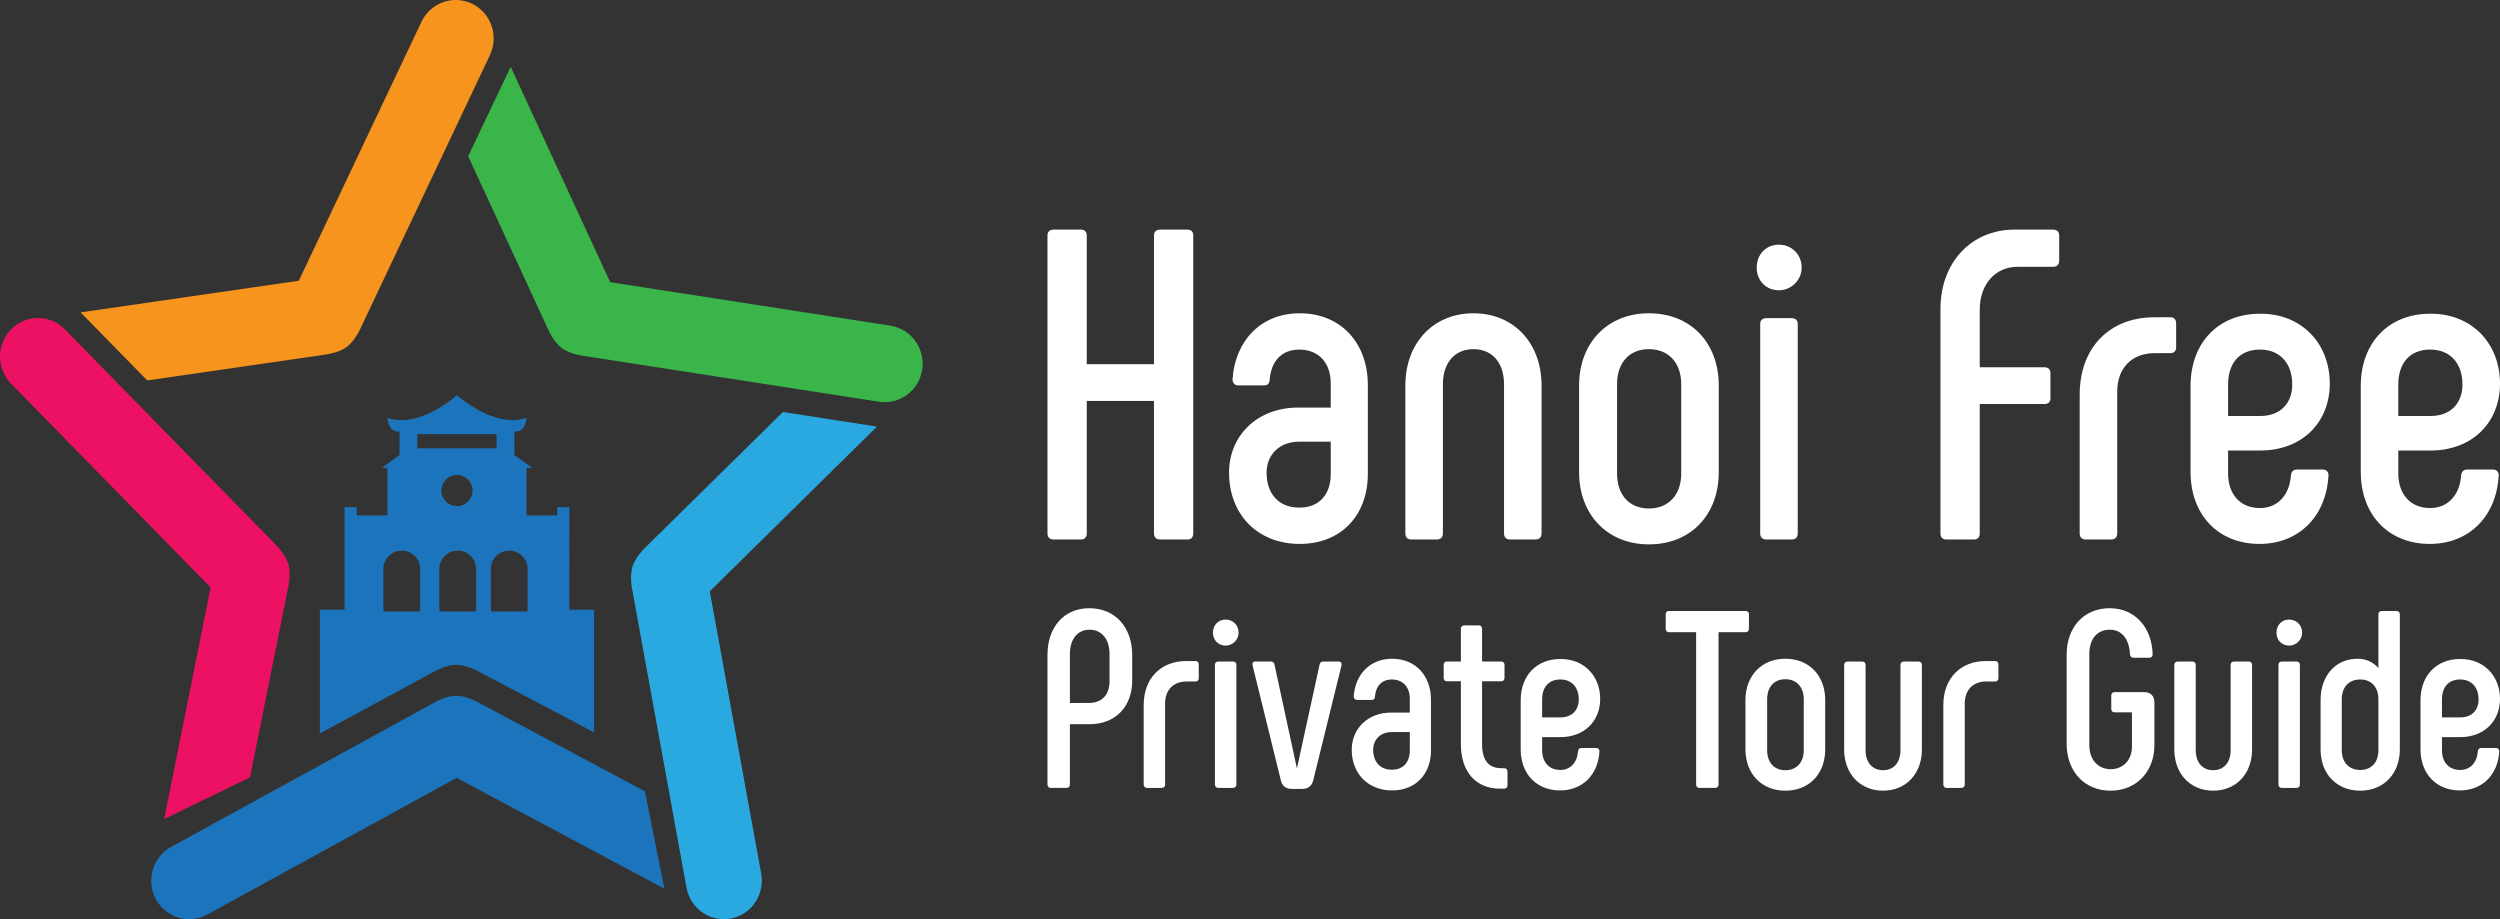 <?xml version="1.0" encoding="utf-8"?>
<!-- Generator: Adobe Illustrator 16.0.0, SVG Export Plug-In . SVG Version: 6.00 Build 0)  -->
<!DOCTYPE svg PUBLIC "-//W3C//DTD SVG 1.1//EN" "http://www.w3.org/Graphics/SVG/1.1/DTD/svg11.dtd">
<svg version="1.1" id="Layer_1" xmlns="http://www.w3.org/2000/svg" xmlns:xlink="http://www.w3.org/1999/xlink" x="0px" y="0px"
	 width="428.705px" height="157.619px" viewBox="0 0 428.705 157.619" enable-background="new 0 0 428.705 157.619"
	 xml:space="preserve">
<rect x="0" y="0" width="428.705" height="157.619" fill="#333333" stroke="none"/>
<g>
	<g>
		<g>
			<path fill="#FFFFFF" d="M198.935,39.375h4.714c0.601,0,0.974,0.38,0.974,0.989V91.45c0,0.683-0.373,1.063-0.974,1.063h-4.714
				c-0.673,0-1.048-0.381-1.048-1.063V68.753H186.36V91.45c0,0.683-0.375,1.063-0.973,1.063h-4.716
				c-0.673,0-1.047-0.381-1.047-1.063V40.364c0-0.609,0.374-0.989,1.047-0.989h4.716c0.599,0,0.973,0.38,0.973,0.989v22.088h11.526
				V40.364C197.886,39.755,198.261,39.375,198.935,39.375z"/>
			<path fill="#FFFFFF" d="M210.759,81.051c0-6.303,4.791-11.159,11.825-11.159h5.614v-4.175c0-3.417-2.021-5.771-5.389-5.771
				c-3.144,0-4.865,2.125-5.091,5.238c-0.075,0.685-0.374,0.91-1.048,0.91h-4.341c-0.599,0-0.972-0.454-0.972-1.062
				c0.448-6.604,4.864-11.31,11.526-11.31c7.111,0,11.676,5.161,11.676,12.297v15.257c0,6.983-4.49,11.994-11.676,11.994
				C215.625,93.272,210.759,88.185,210.759,81.051z M228.199,81.278v-5.542h-5.389c-3.519,0-5.615,2.353-5.615,5.315
				c0,3.643,2.097,5.996,5.615,5.996C226.253,87.047,228.199,84.77,228.199,81.278z"/>
			<path fill="#FFFFFF" d="M240.996,91.45V66.095c0-7.21,4.716-12.372,11.676-12.372c6.961,0,11.678,5.161,11.678,12.372V91.45
				c0,0.683-0.374,1.063-1.049,1.063h-4.341c-0.673,0-1.047-0.381-1.047-1.063V65.87c0-3.569-1.947-5.997-5.241-5.997
				c-3.293,0-5.238,2.428-5.238,5.997v25.58c0,0.683-0.375,1.063-1.049,1.063h-4.34C241.371,92.513,240.996,92.132,240.996,91.45z"
				/>
			<path fill="#FFFFFF" d="M270.785,80.975v-14.88c0-7.21,4.79-12.372,11.975-12.372c7.261,0,11.977,5.161,11.977,12.372v14.88
				c0,7.21-4.716,12.373-11.977,12.373C275.575,93.348,270.785,88.185,270.785,80.975z M288.298,81.202V65.87
				c0-3.569-2.097-5.997-5.539-5.997c-3.443,0-5.465,2.428-5.465,5.997v15.332c0,3.568,2.021,5.996,5.465,5.996
				C286.202,87.198,288.298,84.77,288.298,81.202z"/>
			<path fill="#FFFFFF" d="M301.245,45.906c0-2.278,1.572-3.949,3.817-3.949c2.17,0,3.893,1.671,3.893,3.949
				c0,2.049-1.723,3.87-3.893,3.87C302.817,49.775,301.245,48.107,301.245,45.906z M301.843,91.45V55.545
				c0-0.608,0.375-0.986,1.049-0.986h4.34c0.676,0,1.049,0.378,1.049,0.986V91.45c0,0.683-0.373,1.063-1.049,1.063h-4.34
				C302.218,92.513,301.843,92.132,301.843,91.45z"/>
			<path fill="#FFFFFF" d="M332.753,91.45V52.964c0-7.818,5.164-13.589,12.725-13.589h6.586c0.674,0,1.049,0.38,1.049,0.989v4.325
				c0,0.685-0.375,1.064-1.049,1.064h-6.062c-3.893,0-6.512,3.037-6.512,7.364v9.867h11.151c0.599,0,0.974,0.379,0.974,0.986v4.327
				c0,0.606-0.375,0.986-0.974,0.986h-11.151V91.45c0,0.683-0.375,1.063-0.974,1.063h-4.791
				C333.128,92.513,332.753,92.132,332.753,91.45z"/>
			<path fill="#FFFFFF" d="M356.628,91.45V67.69c0-8.199,5.24-13.284,12.799-13.284h2.77c0.599,0,0.973,0.379,0.973,1.062v4.101
				c0,0.607-0.374,0.988-0.973,0.988h-2.695c-3.892,0-6.436,2.503-6.436,6.602V91.45c0,0.683-0.375,1.063-1.049,1.063h-4.34
				C357.003,92.513,356.628,92.132,356.628,91.45z"/>
			<path fill="#FFFFFF" d="M375.638,80.899V66.021c0.075-7.212,4.716-12.221,11.901-12.221c7.036-0.076,11.976,5.009,11.976,11.992
				c0,6.68-4.79,11.462-11.9,11.462h-5.539v3.947c0,3.492,2.021,5.921,5.464,5.921c3.069,0,5.089-2.275,5.314-5.616
				c0.075-0.683,0.45-0.987,1.047-0.987h4.417c0.599,0,0.974,0.38,0.974,0.987c-0.375,7.059-5.091,11.766-11.827,11.766
				C380.429,93.272,375.638,88.338,375.638,80.899z M387.615,71.334c3.443,0,5.463-2.202,5.463-5.39
				c0-3.644-2.095-5.998-5.538-5.998c-3.519,0-5.464,2.354-5.464,5.998v5.39H387.615z"/>
			<path fill="#FFFFFF" d="M404.828,80.899V66.021c0.075-7.212,4.717-12.221,11.902-12.221c7.035-0.076,11.975,5.009,11.975,11.992
				c0,6.68-4.79,11.462-11.9,11.462h-5.539v3.947c0,3.492,2.021,5.921,5.465,5.921c3.068,0,5.088-2.275,5.313-5.616
				c0.075-0.683,0.45-0.987,1.047-0.987h4.417c0.599,0,0.973,0.38,0.973,0.987c-0.374,7.059-5.09,11.766-11.825,11.766
				C409.619,93.272,404.828,88.338,404.828,80.899z M416.804,71.334c3.443,0,5.463-2.202,5.463-5.39
				c0-3.644-2.094-5.998-5.537-5.998c-3.52,0-5.465,2.354-5.465,5.998v5.39H416.804z"/>
		</g>
		<g>
			<path fill="#FFFFFF" d="M179.624,134.504v-22.191c0-4.723,2.778-8.015,7.179-8.015c4.443,0,7.349,3.292,7.349,8.015v4.422
				c0,4.422-2.863,7.455-7.307,7.455h-3.375v10.314c0,0.391-0.213,0.607-0.555,0.607h-2.736
				C179.837,135.112,179.624,134.895,179.624,134.504z M186.718,120.547c2.221,0,3.546-1.386,3.546-3.726v-4.683
				c0-2.512-1.325-4.158-3.418-4.158c-2.093,0-3.375,1.646-3.375,4.158v8.408H186.718z"/>
			<path fill="#FFFFFF" d="M196.12,134.504v-13.566c0-4.68,2.991-7.583,7.307-7.583h1.582c0.341,0,0.555,0.216,0.555,0.605v2.34
				c0,0.347-0.214,0.563-0.555,0.563h-1.54c-2.223,0-3.675,1.432-3.675,3.771v13.87c0,0.391-0.213,0.607-0.597,0.607h-2.479
				C196.333,135.112,196.12,134.895,196.12,134.504z"/>
			<path fill="#FFFFFF" d="M207.999,108.5c0-1.301,0.896-2.254,2.179-2.254c1.24,0,2.221,0.953,2.221,2.254
				c0,1.169-0.981,2.209-2.221,2.209C208.895,110.709,207.999,109.758,207.999,108.5z M208.339,134.504v-20.5
				c0-0.346,0.215-0.563,0.599-0.563h2.479c0.384,0,0.597,0.218,0.597,0.563v20.5c0,0.391-0.213,0.607-0.597,0.607h-2.479
				C208.554,135.112,208.339,134.895,208.339,134.504z"/>
			<path fill="#FFFFFF" d="M226.928,113.441h2.606c0.428,0,0.6,0.26,0.514,0.649l-4.83,19.633c-0.213,1.04-0.896,1.561-1.922,1.561
				h-1.752c-1.069,0-1.71-0.521-1.923-1.561l-4.829-19.633c-0.086-0.39,0.086-0.649,0.47-0.649h2.649
				c0.343,0,0.598,0.173,0.642,0.52l3.847,17.813l3.888-17.813C226.33,113.614,226.585,113.441,226.928,113.441z"/>
			<path fill="#FFFFFF" d="M231.799,128.569c0-3.6,2.734-6.374,6.751-6.374h3.206v-2.384c0-1.949-1.154-3.293-3.078-3.293
				c-1.794,0-2.777,1.213-2.905,2.988c-0.042,0.393-0.213,0.521-0.599,0.521h-2.478c-0.342,0-0.557-0.26-0.557-0.605
				c0.258-3.771,2.779-6.459,6.582-6.459c4.059,0,6.666,2.948,6.666,7.021v8.712c0,3.987-2.563,6.847-6.666,6.847
				C234.578,135.543,231.799,132.642,231.799,128.569z M241.756,128.697v-3.165h-3.078c-2.008,0-3.204,1.345-3.204,3.037
				c0,2.079,1.196,3.422,3.204,3.422C240.644,131.991,241.756,130.69,241.756,128.697z"/>
			<path fill="#FFFFFF" d="M258.507,132.294v2.384c0,0.346-0.215,0.564-0.6,0.564h-0.641c-4.23,0-6.752-2.904-6.752-7.674v-10.747
				h-2.393c-0.341,0-0.556-0.219-0.556-0.563v-2.254c0-0.346,0.215-0.563,0.556-0.563h2.393v-5.591c0-0.391,0.214-0.607,0.6-0.607
				h2.479c0.341,0,0.555,0.217,0.555,0.607v5.591h3.291c0.342,0,0.555,0.218,0.555,0.563v2.254c0,0.345-0.213,0.563-0.555,0.563
				h-3.291v10.791c0,2.731,1.111,4.118,3.291,4.118h0.469C258.292,131.731,258.507,131.948,258.507,132.294z"/>
			<path fill="#FFFFFF" d="M260.771,128.479v-8.494c0.043-4.117,2.692-6.978,6.794-6.978c4.017-0.044,6.837,2.86,6.837,6.847
				c0,3.814-2.734,6.546-6.793,6.546h-3.162v2.255c0,1.993,1.154,3.379,3.118,3.379c1.753,0,2.907-1.299,3.034-3.206
				c0.043-0.391,0.257-0.564,0.599-0.564h2.521c0.342,0,0.556,0.216,0.556,0.564c-0.214,4.03-2.906,6.716-6.752,6.716
				C263.505,135.543,260.771,132.728,260.771,128.479z M267.609,123.02c1.965,0,3.119-1.258,3.119-3.08
				c0-2.078-1.197-3.422-3.163-3.422c-2.009,0-3.118,1.344-3.118,3.422v3.08H267.609z"/>
			<path fill="#FFFFFF" d="M299.914,105.336v2.47c0,0.391-0.215,0.607-0.6,0.607H294.7v26.091c0,0.391-0.213,0.607-0.599,0.607
				h-2.692c-0.341,0-0.556-0.217-0.556-0.607v-26.091h-4.658c-0.342,0-0.555-0.217-0.555-0.607v-2.47
				c0-0.347,0.213-0.564,0.555-0.564h13.119C299.699,104.772,299.914,104.99,299.914,105.336z"/>
			<path fill="#FFFFFF" d="M299.314,128.524v-8.496c0-4.116,2.736-7.064,6.838-7.064c4.145,0,6.836,2.948,6.836,7.064v8.496
				c0,4.118-2.691,7.063-6.836,7.063C302.05,135.587,299.314,132.642,299.314,128.524z M309.314,128.655v-8.756
				c0-2.037-1.197-3.425-3.162-3.425s-3.119,1.388-3.119,3.425v8.756c0,2.035,1.154,3.422,3.119,3.422
				S309.314,130.69,309.314,128.655z"/>
			<path fill="#FFFFFF" d="M319.314,113.441c0.384,0,0.598,0.218,0.598,0.604v14.609c0,2.035,1.111,3.422,2.992,3.422
				c1.88,0,2.99-1.387,2.99-3.422v-14.609c0-0.387,0.213-0.604,0.6-0.604h2.477c0.385,0,0.6,0.218,0.6,0.604v14.479
				c0,4.118-2.693,7.063-6.666,7.063c-3.976,0-6.668-2.945-6.668-7.063v-14.479c0-0.387,0.215-0.604,0.599-0.604H319.314z"/>
			<path fill="#FFFFFF" d="M333.244,134.504v-13.566c0-4.68,2.992-7.583,7.308-7.583h1.58c0.343,0,0.558,0.216,0.558,0.605v2.34
				c0,0.347-0.215,0.563-0.558,0.563h-1.538c-2.223,0-3.676,1.432-3.676,3.771v13.87c0,0.391-0.213,0.607-0.598,0.607h-2.479
				C333.457,135.112,333.244,134.895,333.244,134.504z"/>
			<path fill="#FFFFFF" d="M354.395,127.569V112.27c0-4.723,2.948-7.972,7.392-7.972c4.274,0,7.222,3.249,7.352,7.886
				c0,0.389-0.214,0.607-0.557,0.607h-2.734c-0.342,0-0.557-0.219-0.598-0.607c-0.129-2.643-1.411-4.203-3.463-4.203
				c-2.178,0-3.504,1.602-3.504,4.158v15.605c0,2.556,1.496,4.159,3.676,4.159c2.137,0,3.631-1.604,3.631-3.856v-5.894h-2.947
				c-0.385,0-0.598-0.22-0.598-0.564v-2.298c0-0.391,0.213-0.607,0.598-0.607h5.043c1.11,0,1.751,0.65,1.751,1.777v7.369
				c0,4.464-3.076,7.757-7.521,7.757S354.395,132.294,354.395,127.569z"/>
			<path fill="#FFFFFF" d="M375.931,113.441c0.386,0,0.599,0.218,0.599,0.604v14.609c0,2.035,1.11,3.422,2.991,3.422
				c1.88,0,2.992-1.387,2.992-3.422v-14.609c0-0.387,0.213-0.604,0.598-0.604h2.479c0.385,0,0.598,0.218,0.598,0.604v14.479
				c0,4.118-2.691,7.063-6.666,7.063s-6.666-2.945-6.666-7.063v-14.479c0-0.387,0.213-0.604,0.599-0.604H375.931z"/>
			<path fill="#FFFFFF" d="M390.375,108.5c0-1.301,0.898-2.254,2.18-2.254c1.238,0,2.221,0.953,2.221,2.254
				c0,1.169-0.982,2.209-2.221,2.209C391.273,110.709,390.375,109.758,390.375,108.5z M390.715,134.504v-20.5
				c0-0.346,0.215-0.563,0.599-0.563h2.479c0.385,0,0.598,0.218,0.598,0.563v20.5c0,0.391-0.213,0.607-0.598,0.607h-2.479
				C390.93,135.112,390.715,134.895,390.715,134.504z"/>
			<path fill="#FFFFFF" d="M411.527,105.336v23.188c0,4.118-2.736,7.063-6.795,7.063c-4.102,0-6.793-2.945-6.793-7.063v-8.496
				c0-4.116,2.521-7.064,6.367-7.064c1.494,0,2.691,0.607,3.545,1.604v-9.23c0-0.347,0.214-0.564,0.6-0.564h2.478
				C411.312,104.772,411.527,104.99,411.527,105.336z M407.851,119.899c0-2.037-1.153-3.381-3.119-3.381
				c-1.965,0-3.162,1.344-3.162,3.381v8.756c0,2.035,1.197,3.379,3.162,3.379c1.966,0,3.119-1.344,3.119-3.379V119.899z"/>
			<path fill="#FFFFFF" d="M415.073,128.479v-8.494c0.044-4.117,2.692-6.978,6.796-6.978c4.017-0.044,6.836,2.86,6.836,6.847
				c0,3.814-2.734,6.546-6.793,6.546h-3.162v2.255c0,1.993,1.152,3.379,3.119,3.379c1.752,0,2.906-1.299,3.033-3.206
				c0.043-0.391,0.257-0.564,0.6-0.564h2.521c0.343,0,0.556,0.216,0.556,0.564c-0.213,4.03-2.905,6.716-6.752,6.716
				C417.808,135.543,415.073,132.728,415.073,128.479z M421.912,123.02c1.965,0,3.119-1.258,3.119-3.08
				c0-2.078-1.197-3.422-3.162-3.422c-2.009,0-3.119,1.344-3.119,3.422v3.08H421.912z"/>
		</g>
	</g>
	<g>
		<path fill="#2AA9E0" d="M74.49,120.731l0.109-0.059C74.533,120.707,74.494,120.727,74.49,120.731z"/>
		<path fill="#2AA9E0" d="M81.748,120.732c0,0-0.046-0.025-0.123-0.066L81.748,120.732L81.748,120.732z"/>
		<path fill="#2AA9E0" d="M121.714,101.401l28.671-28.245l-16.133-2.505l-23.66,23.307l-0.101,0.098
			c-0.321,0.324-1.366,1.438-1.886,2.715c-0.011,0.031-0.023,0.061-0.035,0.092c-0.033,0.09-0.068,0.179-0.097,0.27
			c-0.029,0.093-0.051,0.185-0.075,0.277c-0.008,0.032-0.015,0.063-0.023,0.096c-0.309,1.357-0.085,2.895-0.009,3.335l0.022,0.121
			l9.336,51.257c0.652,3.582,4.048,5.951,7.586,5.291c2.82-0.527,4.871-2.822,5.261-5.547c0.099-0.691,0.095-1.41-0.038-2.137
			L121.714,101.401z"/>
		<path fill="#39B54A" d="M154.7,56.515c-0.612-0.322-1.284-0.553-2.005-0.665l-48.059-7.459L87.576,11.459l-7.297,15.333
			l13.765,29.795l0.059,0.128c0.196,0.414,0.892,1.78,1.912,2.696c0.025,0.021,0.05,0.043,0.075,0.063
			c0.072,0.061,0.144,0.124,0.219,0.182c0.076,0.057,0.157,0.108,0.235,0.162c0.026,0.019,0.054,0.035,0.08,0.054
			c1.166,0.74,2.673,1.031,3.106,1.102l0.122,0.02l50.869,7.894c3.557,0.551,6.88-1.918,7.425-5.52
			C158.58,60.497,157.113,57.78,154.7,56.515z"/>
		<path fill="#ED1164" d="M36.119,100.741l-7.962,39.698l14.719-7.144l6.573-32.758l0.027-0.137
			c0.086-0.452,0.329-1.967,0.048-3.318c-0.008-0.033-0.015-0.064-0.022-0.098c-0.022-0.092-0.043-0.186-0.07-0.277
			c-0.026-0.094-0.062-0.183-0.093-0.273c-0.011-0.029-0.022-0.061-0.032-0.09c-0.502-1.299-1.542-2.44-1.849-2.76l-0.087-0.09
			L11.132,56.488c-2.532-2.587-6.655-2.604-9.209-0.04c-2.037,2.046-2.454,5.113-1.259,7.584c0.304,0.628,0.707,1.22,1.22,1.744
			L36.119,100.741z"/>
		<path fill="#1C75BC" d="M33.553,157.524c0.681-0.119,1.354-0.346,1.995-0.697l42.755-23.445l35.618,19.005l-3.325-16.685
			L81.858,120.37l-0.122-0.066c-0.404-0.21-1.772-0.873-3.132-0.979c-0.032-0.001-0.064-0.003-0.097-0.005
			c-0.096-0.004-0.189-0.01-0.283-0.01c-0.096,0.001-0.19,0.007-0.284,0.014c-0.033,0.001-0.064,0.004-0.098,0.006
			c-1.369,0.123-2.744,0.813-3.132,1.021l-0.108,0.059l-45.256,24.818c-3.163,1.734-4.339,5.736-2.627,8.939
			C28.086,156.722,30.875,157.991,33.553,157.524z"/>
		<g>
			<path fill="#1C75BC" d="M74.503,115.131l0.11-0.061c0.399-0.211,1.81-0.91,3.217-1.035c0.033-0.002,0.065-0.004,0.1-0.006
				c0.096-0.005,0.193-0.014,0.291-0.015c0.098,0,0.193,0.008,0.291,0.012c0.033,0.001,0.067,0.003,0.1,0.005
				c1.396,0.107,2.799,0.779,3.214,0.992l0.125,0.066l19.924,10.497v-21.028h-4.237V90.958v-2.576v-1.416h-2.08v1.416h-5.27v-8.141
				h0.971l-3.05-2.218v-4.022c0.104,0,0.199,0,0.276,0c1.664,0,1.803-2.357,1.803-2.357c-5.546,1.941-11.926-3.882-11.926-3.882
				s-6.378,5.824-11.926,3.882c0,0,0.14,2.357,1.804,2.357c0.077,0,0.173,0,0.276,0v4.022l-3.051,2.218h0.971v8.141h-5.269v-1.416
				h-2.081v1.416v2.576v13.602h-4.237v21.214L74.503,115.131z M81.648,104.233c0,0.215-0.03,0.421-0.078,0.621h-6.157
				c-0.044-0.2-0.076-0.406-0.076-0.621v-6.654c0-1.742,1.412-3.156,3.157-3.156c1.746,0,3.154,1.414,3.154,3.156V104.233z
				 M75.693,84.123c0-1.476,1.194-2.671,2.669-2.671s2.67,1.195,2.67,2.671c0,1.474-1.195,2.67-2.67,2.67
				S75.693,85.596,75.693,84.123z M90.476,97.579v6.654c0,0.215-0.029,0.421-0.075,0.621h-6.157c-0.049-0.2-0.076-0.406-0.076-0.621
				v-6.654c0-1.742,1.407-3.156,3.155-3.156C89.066,94.422,90.476,95.836,90.476,97.579z M71.567,74.443h6.795h6.796v2.439h-6.796
				h-6.795V74.443z M65.739,97.579c0-1.742,1.414-3.156,3.157-3.156c1.744,0,3.158,1.414,3.158,3.156v6.654
				c0,0.215-0.035,0.421-0.08,0.621h-6.155c-0.045-0.2-0.08-0.406-0.08-0.621V97.579z"/>
		</g>
		<polygon fill="#FCEE21" points="53.583,56.738 53.583,56.738 53.583,56.738 		"/>
		<path fill="#F7941E" d="M80.963,0.649c-2.586-1.257-5.579-0.626-7.477,1.344c-0.482,0.501-0.897,1.084-1.213,1.749L51.241,48.14
			l-37.42,5.428L25.25,65.236l30.652-4.448l0.137-0.019c0.45-0.069,1.941-0.347,3.104-1.069c0.026-0.018,0.054-0.036,0.081-0.055
			c0.078-0.051,0.159-0.104,0.235-0.159c0.076-0.056,0.148-0.119,0.222-0.18c0.026-0.021,0.05-0.042,0.074-0.063
			c1.039-0.914,1.752-2.29,1.946-2.689l0.053-0.112L84.016,9.449C85.572,6.165,84.206,2.226,80.963,0.649z"/>
	</g>
</g>
</svg>
